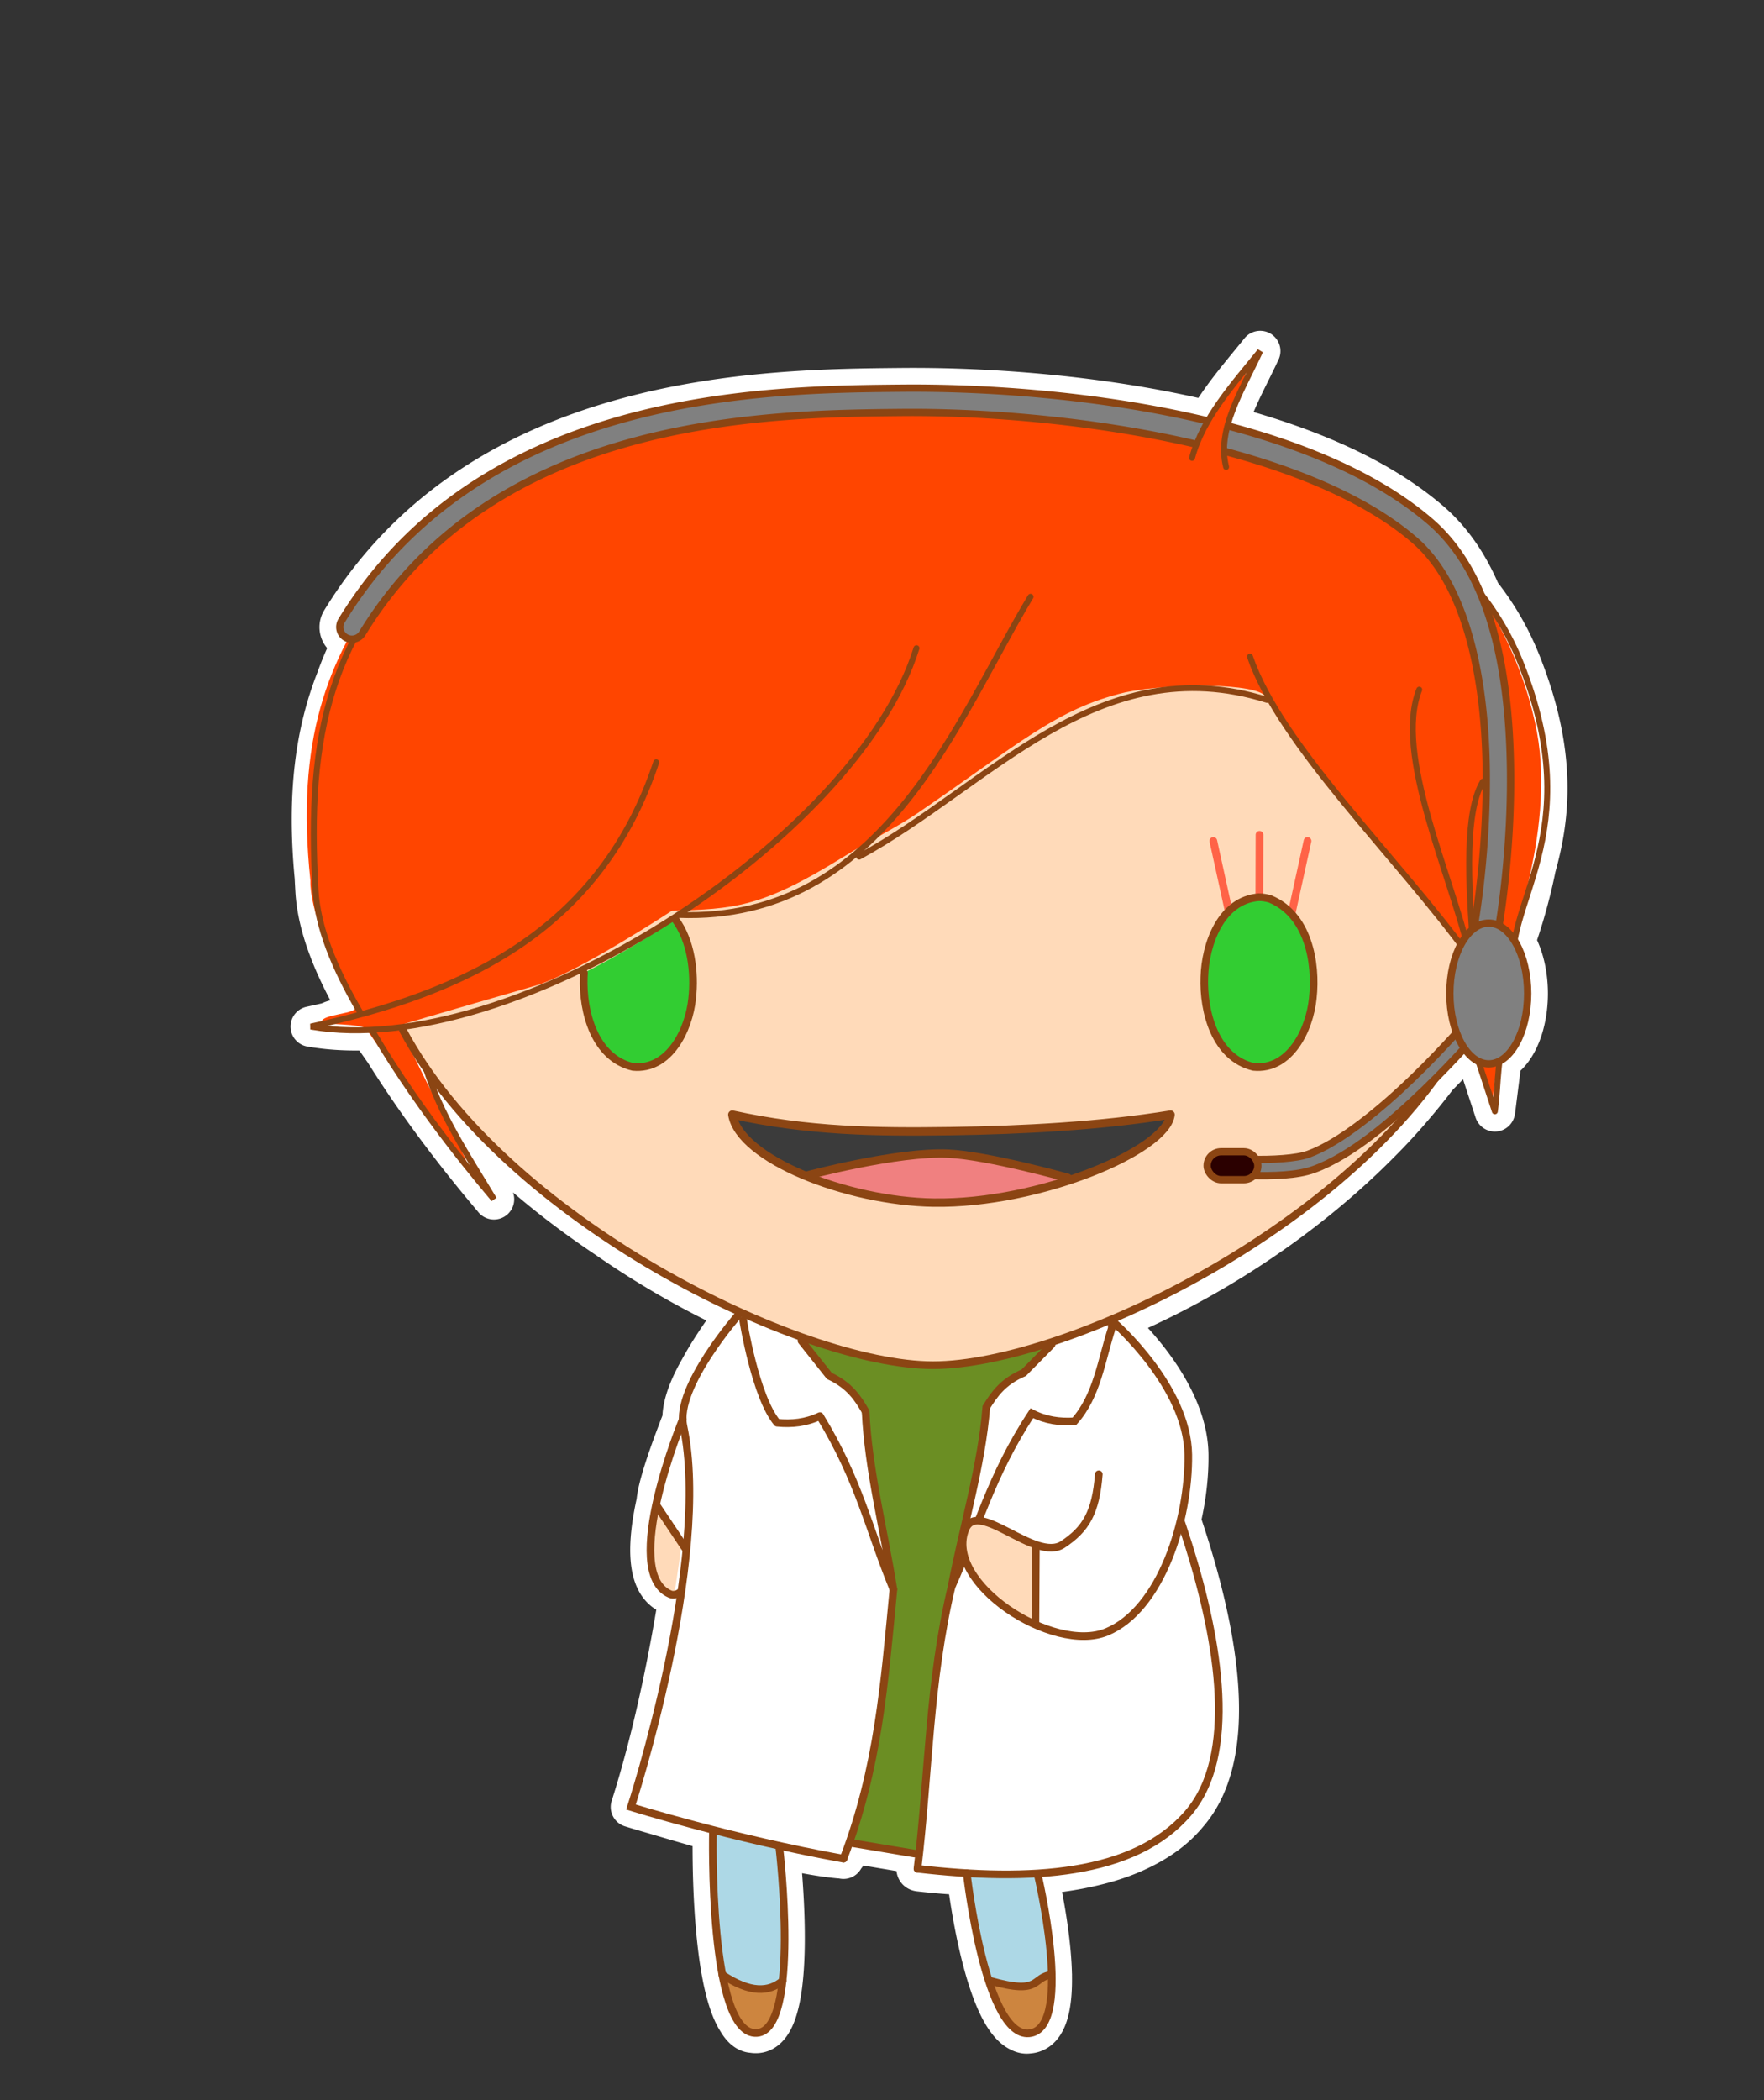 <?xml version="1.0" encoding="UTF-8" standalone="no"?>
<!-- Created with Inkscape (http://www.inkscape.org/) -->

<svg
   xmlns:dc="http://purl.org/dc/elements/1.1/"
   xmlns:cc="http://creativecommons.org/ns#"
   xmlns:rdf="http://www.w3.org/1999/02/22-rdf-syntax-ns#"
   xmlns:svg="http://www.w3.org/2000/svg"
   xmlns="http://www.w3.org/2000/svg"
   xmlns:sodipodi="http://sodipodi.sourceforge.net/DTD/sodipodi-0.dtd"
   xmlns:inkscape="http://www.inkscape.org/namespaces/inkscape"
   width="2100"
   height="2500"
   viewBox="0 0 555.625 661.458"
   version="1.1"
   id="svg8"
   sodipodi:docname="ChibiStephContact.svg"
   inkscape:version="0.92.1 r15371">
  <rect x="0" y="0" width="555.625" height="661.458" fill="#333333" stroke="none"/>
  <defs
     id="defs2" />
  <sodipodi:namedview
     id="base"
     pagecolor="#ffffff"
     bordercolor="#666666"
     borderopacity="1.0"
     inkscape:pageopacity="0.0"
     inkscape:pageshadow="2"
     inkscape:zoom="0.35"
     inkscape:cx="400"
     inkscape:cy="560"
     inkscape:document-units="px"
     inkscape:current-layer="layer1"
     showgrid="false"
     units="px"
     inkscape:showpageshadow="false"
     borderlayer="true"
     inkscape:snap-path-clip="true"
     inkscape:snap-path-mask="true"
     inkscape:pagecheckerboard="true"
     inkscape:object-nodes="false" />
  <g
     inkscape:label="Layer 1"
     inkscape:groupmode="layer"
     id="layer1"
     transform="translate(0,364.458)">
    <g
       style="display:inline"
       id="g4649"
       transform="matrix(1.275,0,0,1.275,-1468.454,195.068)">
      <path
         inkscape:connector-curvature="0"
         id="path4416"
         d="m 1463.053,-352.12 c -4.37,5.409 -9.001,10.72 -12.458,16.471 -0.174,0.255 -0.344,0.513 -0.511,0.772 -26.019,-6.239 -54.135,-8.28 -75.684,-8.073 -33.415,0.32 -103.599,0.78 -138.284,57.43 a 3,3 0 0 0 3.073,4.553 c -1.675,3.201 -3.11,6.49 -4.322,9.887 -5.156,13.073 -7.31,28.405 -5.349,48.917 0.053,1.114 0.112,2.237 0.179,3.373 0.515,8.701 4.293,18.528 11.006,30.024 -0.558,1.088 -5.998,1.395 -7.709,2.503 -1.487,0.349 -2.983,0.687 -4.488,1.012 4.269,0.75 8.808,1.025 13.546,0.874 0.726,0.163 1.262,0.375 1.468,0.662 1.095,1.53 2.222,3.138 3.365,4.787 11.864,18.998 25.429,34.544 26.868,36.342 -2.283,-3.813 -4.647,-7.596 -6.905,-11.418 -1.95,-3.99 -5.33,-10.439 -8.143,-16.013 -0.659,-1.661 -1.256,-3.346 -1.779,-5.058 10.89,15.877 27.001,30.203 44.489,41.903 11.422,7.949 23.355,14.63 34.923,19.748 l -2.008,-0.023 -0.126,-0.651 c 0,0 -0.256,0.297 -0.548,0.643 l -0.713,-0.008 c -3.183,4.353 -6.072,8.624 -8.287,12.707 -2.286,3.994 -4.12,8.258 -4.272,11.833 -0.04,0.325 -0.071,0.647 -0.093,0.967 -0.047,0.116 -0.108,0.272 -0.185,0.468 0,0.005 -0.01,0.01 -0.01,0.015 v 0.007 c -0.241,0.607 -0.588,1.495 -1.046,2.735 -4.083,10.735 -4.958,15.129 -5.081,16.871 -2.197,9.863 -2.786,20.137 3.253,22.788 0.774,0.34 1.584,0.165 2.395,-0.352 -1.978,12.624 -5.816,33.508 -12.01,52.961 0,0 0,5.29e-4 0,5.29e-4 0,0 2.156,0.672 5.826,1.729 4.395,1.303 9.291,2.739 14.321,4.137 l -0.065,-0.014 0.144,2.013 c -0.047,5.417 0.031,21.829 2.431,34.023 l 10e-4,0.015 v 5.03e-4 c 0.882,4.479 2.077,8.365 3.696,10.884 0.976,1.69 2.199,2.911 3.711,2.965 0,1.32e-4 0.01,-1.33e-4 0.011,0 0.329,0.062 0.668,0.085 1.02,0.061 3.557,-0.233 5.381,-5.216 6.226,-11.812 v -10e-4 c 0.018,-0.14 0.034,-0.282 0.051,-0.423 0,-3.7e-4 0,-0.017 0,-0.017 0,0 0,5.3e-4 0,5.3e-4 1.3,-10.806 0.076,-25.621 -0.475,-31.195 l -0.03,-2.233 c 5.316,1.193 10.298,2.105 14.454,2.502 0.161,0.015 0.31,0.014 0.451,0.003 0.241,0.044 0.481,0.09 0.724,0.133 l -0.059,-0.306 c 0.045,-0.022 0.089,-0.046 0.132,-0.071 l -0.065,0.352 c 0.052,-0.135 0.1,-0.269 0.151,-0.404 0.906,-0.613 1.099,-2.021 1.11,-3.035 0.127,-0.359 0.254,-0.718 0.378,-1.076 4.252,0.723 7.143,1.206 9.967,1.632 l 6.946,1.302 0.024,-0.329 c 0.07,0.015 0.134,0.034 0.19,0.058 -0.106,0.983 -0.218,1.967 -0.333,2.952 -0.407,1.013 -0.662,1.914 0.273,2.019 4.09,0.459 8.021,0.775 11.793,0.954 0.18,1.55 1.874,15.637 5.546,26.598 0,0 0,0 0,0 0,0 0.012,0.035 0.013,0.036 1.959,5.837 4.468,10.685 7.584,12.065 0.663,0.338 1.348,0.491 2.048,0.389 0.01,-7.67e-4 0.01,-0.002 0.016,-0.003 0.225,-0.013 0.453,-0.042 0.684,-0.092 4.09,-0.879 5.202,-7.124 5.052,-14.376 0,-2.38e-4 0,-8.2e-4 0.01,-0.001 l -0.01,5.03e-4 c -0.227,-11.017 -3.348,-24.246 -3.454,-24.696 l -0.016,-0.133 c 5.226,-0.423 10.006,-1.182 14.323,-2.254 3.988,-0.958 7.71,-2.247 11.107,-3.921 4.908,-2.374 8.82,-5.347 11.674,-8.854 0.019,-0.022 0.038,-0.043 0.057,-0.065 13.266,-15.435 6.816,-46.798 -1.872,-72.289 1.329,-5.555 1.972,-11.213 1.907,-16.269 -0.216,-16.861 -18.37,-32.647 -18.37,-32.647 l -0.038,0.381 c -0.016,-0.017 -0.045,-0.049 -0.059,-0.063 l 0.097,-0.318 0.078,-0.255 -0.5,-0.006 c 22.357,-9.211 46.075,-24.124 65.289,-43.294 0,-0.004 0.01,-0.008 0.011,-0.011 0.301,-0.3 0.601,-0.601 0.9,-0.903 2.643,-2.649 5.168,-5.364 7.542,-8.144 2.285,-2.637 4.48,-5.341 6.572,-8.109 2.621,-2.642 4.903,-5.073 6.685,-7.024 a 9.613,17.385 0 0 0 3.473,3.217 l 4.061,12.366 c 0.013,-0.098 0.024,-0.193 0.036,-0.29 10e-5,1.8e-4 0.014,0.042 0.014,0.042 l 1.569,-12.44 a 9.613,17.385 0 0 0 6.488,-16.419 9.613,17.385 0 0 0 -3.112,-12.779 c 1.365,-3.828 3.492,-10.432 5.099,-18.423 3.369,-12.094 5.423,-27.615 -3.743,-50.527 -2.54,-6.348 -5.874,-12.032 -9.913,-17.142 -2.924,-6.878 -6.93,-12.991 -12.38,-17.69 -12.682,-10.934 -30.643,-18.538 -50.119,-23.668 0.079,-0.298 0.163,-0.597 0.252,-0.896 0.317,-0.988 0.658,-1.974 1.007,-2.96 1.834,-4.805 4.55,-9.677 6.831,-14.614 z m -211.903,167.613 c 0.121,0.199 0.241,0.399 0.363,0.598 1.55,2.87 3.28,5.699 5.172,8.48 l -0.996,-0.658 c -2.259,-4.456 -4.313,-7.875 -4.676,-8.379 0.031,-0.01 0.104,-0.031 0.137,-0.041 z m 174.778,75.591 -0.838,4.406 -0.354,-0.488 c 0.01,-0.021 0.011,-0.043 0.017,-0.064 z m -64.144,125.296 15.822,2.652 z m 17.13,2.067 c 0.807,0.383 0.127,1.726 -0.354,2.921 z"
         style="opacity:1;vector-effect:none;fill:#cd853f;fill-opacity:1;stroke:#ffffff;stroke-width:10;stroke-linecap:round;stroke-linejoin:round;stroke-miterlimit:4;stroke-dasharray:none;stroke-dashoffset:0;stroke-opacity:1;paint-order:normal" />
      <g
         transform="translate(2044.097,924.289)"
         id="g4405">
        <path
           style="opacity:1;vector-effect:none;fill:#cd853f;fill-opacity:1;stroke:none;stroke-width:0.703;stroke-linecap:round;stroke-linejoin:miter;stroke-miterlimit:4;stroke-dasharray:none;stroke-dashoffset:0;stroke-opacity:1;paint-order:normal"
           d="m -632.726,-875.29 c 0,0 -3.523,2.289 -5.536,2.672 -3.176,0.604 -9.674,-0.714 -9.674,-0.714 0,0 4.439,13.25 9.644,12.49 5.107,-0.745 5.565,-14.448 5.565,-14.448 z"
           id="path4098"
           inkscape:connector-curvature="0"
           sodipodi:nodetypes="cscsc" />
        <path
           style="opacity:1;vector-effect:none;fill:#cd853f;fill-opacity:1;stroke:none;stroke-width:0.703;stroke-linecap:round;stroke-linejoin:miter;stroke-miterlimit:4;stroke-dasharray:none;stroke-dashoffset:0;stroke-opacity:1;paint-order:normal"
           d="m -699.11,-873.19 c 0,0 -2.576,12.358 -7.311,12.191 -5.114,-0.181 -6.948,-13.69 -6.948,-13.69 0,0 5.079,2.682 7.863,2.875 2.176,0.151 6.396,-1.376 6.396,-1.376 z"
           id="path4100"
           inkscape:connector-curvature="0"
           sodipodi:nodetypes="cscsc" />
        <path
           style="opacity:1;vector-effect:none;fill:#add8e6;fill-opacity:1;stroke:none;stroke-width:0.265px;stroke-linecap:butt;stroke-linejoin:miter;stroke-miterlimit:4;stroke-dasharray:none;stroke-dashoffset:0;stroke-opacity:1"
           d="m -699.624,-907.13 0.459,34.381 -5.707,0.977 -8.959,-3.076 -2.576,-36.051 z"
           id="path4082"
           inkscape:connector-curvature="0" />
        <path
           style="fill:#add8e6;fill-opacity:1;stroke:none;stroke-width:0.265px;stroke-linecap:butt;stroke-linejoin:miter;stroke-opacity:1"
           d="m -636.041,-900.409 3.011,25.168 -6.642,2.81 -8.104,-1.399 -5.764,-26.58 z"
           id="path4077"
           inkscape:connector-curvature="0" />
        <path
           inkscape:export-ydpi="96"
           inkscape:export-xdpi="96"
           sodipodi:nodetypes="cscc"
           inkscape:connector-curvature="0"
           id="path3927"
           d="m -720.005,-976.05 c 10e-5,0.164 -3.421,9.576 -8.092,5.492 -6.241,-5.456 -2.061,-20.573 -1.974,-20.56 z"
           style="display:inline;opacity:1;fill:#ffdab9;fill-opacity:1;fill-rule:nonzero;stroke:none;stroke-width:0.703;stroke-linecap:round;stroke-linejoin:miter;stroke-miterlimit:4;stroke-dasharray:none;stroke-dashoffset:0;stroke-opacity:1;paint-order:normal" />
        <path
           style="display:inline;opacity:1;fill:#ffffff;fill-opacity:1;fill-rule:nonzero;stroke:none;stroke-width:0.703;stroke-linecap:round;stroke-linejoin:miter;stroke-miterlimit:4;stroke-dasharray:none;stroke-dashoffset:0;stroke-opacity:1"
           d="m -716.649,-982.293 -2.713,-17.99 -4.433,-11.967 c -7.575,19.232 -6.264,21.199 -6.264,21.199 l 10.053,15.002 c 0,0 2.038,-2.728 3.356,-6.243 z"
           id="path4119"
           inkscape:connector-curvature="0" />
        <path
           inkscape:connector-curvature="0"
           style="display:inline;opacity:1;fill:#ffffff;fill-opacity:1;fill-rule:nonzero;stroke:none;stroke-width:2.659;stroke-linecap:round;stroke-linejoin:miter;stroke-miterlimit:4;stroke-dasharray:none;stroke-dashoffset:0;stroke-opacity:1"
           d="m -2332.367,-1862.162 -355.455,-3.986 c -25.664,35.09 -46.273,68.777 -47.877,97.184 -0.26,0.391 -0.421,0.663 -0.678,1.051 l 6.992,47.723 -4.094,68.643 c 0.549,-0.86 1.155,-1.577 1.678,-2.473 0,0 -1.005,8.316 -2.775,20.895 -5.736,40.764 -21.034,136.483 -48.998,224.309 53.313,15.783 141.195,42.705 193.984,47.754 11.529,1.103 9.006,-16.924 9.006,-16.924 29.378,4.996 41.096,6.925 65.244,10.039 8.683,1.12 -7.27,18.176 0.922,19.096 146.872,16.489 240.196,-15.598 265.348,-78.543 34.019,-88.32 -3.164,-192.979 -39.668,-297.482 l -40.881,-93.742 -11.281,-15.545 z"
           id="path4124"
           transform="matrix(0.265,0,0,0.265,0,-544)" />
        <path
           inkscape:export-ydpi="96"
           inkscape:export-xdpi="96"
           sodipodi:nodetypes="csccc"
           inkscape:connector-curvature="0"
           id="path3939"
           d="m -513.554,-1177.28 c 11.274,87.263 -97.872,152.161 -150.32,151.061 -51.74,-1.085 -157.892,-69.758 -142.622,-146.935 50.426,-118.374 291.005,-66.716 292.942,-4.126 z"
           style="display:inline;opacity:1;fill:#ffdab9;fill-opacity:1;fill-rule:nonzero;stroke:none;stroke-width:0.951;stroke-linecap:round;stroke-linejoin:miter;stroke-miterlimit:4;stroke-dasharray:none;stroke-dashoffset:0;stroke-opacity:1" />
        <path
           inkscape:export-ydpi="96"
           inkscape:export-xdpi="96"
           inkscape:connector-curvature="0"
           id="path3941"
           d="m -725.559,-1136.066 c -7.374,4.989 -14.959,9.427 -22.551,13.251 -6e-4,0.01 -10e-4,0.016 0,0.018 -0.024,0.345 -0.041,0.689 -0.051,1.025 -0.011,0.268 -0.016,0.538 -0.021,0.811 0,0.273 0,0.548 -6e-4,0.825 0,2e-4 0,3e-4 0,5e-4 0,0.277 0.011,0.556 0.021,0.837 0.021,0.562 0.056,1.13 0.105,1.703 0.026,0.286 0.053,0.573 0.086,0.861 0,2e-4 0,3e-4 0,6e-4 0.033,0.287 0.068,0.576 0.108,0.864 0.12,0.866 0.277,1.733 0.47,2.592 0.065,0.287 0.133,0.572 0.206,0.856 0.016,0.061 0.034,0.122 0.05,0.183 0.209,0.79 0.449,1.57 0.727,2.332 0.3,0.82 0.641,1.619 1.026,2.387 10e-5,2e-4 -10e-5,3e-4 0,6e-4 0.128,0.256 0.261,0.508 0.399,0.756 10e-5,10e-5 -1e-4,3e-4 0,6e-4 0.276,0.497 0.573,0.979 0.89,1.443 0.317,0.464 0.654,0.909 1.014,1.333 0.18,0.212 0.365,0.419 0.555,0.62 0.19,0.201 0.386,0.397 0.587,0.586 10e-5,10e-5 6e-4,-10e-5 6e-4,0 0.705,0.663 1.477,1.252 2.322,1.752 10e-5,10e-5 3e-4,-10e-5 5e-4,0 0.121,0.071 0.243,0.141 0.366,0.209 2e-4,10e-5 3e-4,0 6e-4,0 0.247,0.136 0.5,0.263 0.76,0.383 10e-5,1e-4 2e-4,-10e-5 5e-4,0 0.13,0.06 0.26,0.118 0.393,0.174 1e-4,10e-5 3e-4,0 5e-4,0 0.398,0.168 0.81,0.318 1.236,0.449 10e-5,10e-5 2e-4,0 5e-4,0 0.284,0.087 0.574,0.165 0.87,0.235 10e-5,1e-4 2e-4,0 5e-4,0 0.141,0.013 0.281,0.024 0.419,0.032 0.139,0.01 0.277,0.013 0.414,0.016 0.269,0 0.534,9e-4 0.795,-0.013 0.138,-0.01 0.274,-0.016 0.41,-0.032 0.371,-0.036 0.734,-0.09 1.089,-0.162 0.049,-0.013 0.097,-0.021 0.146,-0.032 0.186,-0.041 0.369,-0.087 0.551,-0.138 0.197,-0.055 0.391,-0.116 0.582,-0.183 0.076,-0.028 0.152,-0.052 0.227,-0.08 2e-4,-10e-5 3e-4,-6e-4 5e-4,-6e-4 0.233,-0.087 0.461,-0.182 0.686,-0.285 2e-4,-2e-4 3e-4,-6e-4 6e-4,-6e-4 0.112,-0.051 0.219,-0.11 0.329,-0.165 0.242,-0.121 0.478,-0.252 0.71,-0.391 0.086,-0.052 0.175,-0.099 0.26,-0.154 2e-4,-2e-4 2e-4,-3e-4 5e-4,-6e-4 0.834,-0.532 1.602,-1.176 2.306,-1.906 0.176,-0.182 0.348,-0.37 0.516,-0.563 0.168,-0.193 0.332,-0.391 0.492,-0.593 0.32,-0.405 0.623,-0.828 0.911,-1.265 0.287,-0.438 0.559,-0.891 0.814,-1.355 0.255,-0.465 0.495,-0.941 0.718,-1.425 0.112,-0.242 0.219,-0.486 0.323,-0.732 0.104,-0.246 0.203,-0.493 0.298,-0.742 0.095,-0.249 0.188,-0.498 0.275,-0.749 0.701,-2.007 1.147,-4.068 1.34,-5.972 0.04,-0.359 0.073,-0.723 0.103,-1.09 0.01,-0.097 0.016,-0.194 0.021,-0.291 0.024,-0.311 0.041,-0.625 0.055,-0.941 0,-0.063 0.01,-0.127 0.011,-0.191 0.016,-0.371 0.024,-0.746 0.028,-1.122 8e-4,-0.093 3e-4,-0.187 5e-4,-0.281 6e-4,-0.305 0,-0.611 -0.011,-0.918 0,-0.094 0,-0.189 -0.01,-0.283 -0.013,-0.392 -0.03,-0.784 -0.055,-1.177 -10e-4,-0.018 0,-0.043 -0.01,-0.065 -0.026,-0.383 -0.058,-0.766 -0.097,-1.149 -0.01,-0.063 -0.013,-0.125 -0.019,-0.189 -0.086,-0.81 -0.201,-1.62 -0.348,-2.422 -0.019,-0.098 -0.036,-0.197 -0.055,-0.295 -0.058,-0.301 -0.121,-0.601 -0.189,-0.899 -0.013,-0.055 -0.024,-0.11 -0.036,-0.165 -5e-4,0 -10e-4,-0.01 0,-0.01 -0.038,-0.161 -0.078,-0.322 -0.118,-0.482 -0.021,-0.083 -0.042,-0.166 -0.063,-0.249 -0.043,-0.165 -0.087,-0.329 -0.133,-0.493 -0.019,-0.067 -0.039,-0.134 -0.059,-0.201 -0.086,-0.296 -0.177,-0.591 -0.274,-0.883 -0.026,-0.078 -0.051,-0.156 -0.077,-0.234 -0.053,-0.156 -0.108,-0.311 -0.165,-0.466 -0.031,-0.086 -0.064,-0.172 -0.096,-0.257 -0.13,-0.345 -0.266,-0.686 -0.411,-1.022 -0.068,-0.158 -0.14,-0.314 -0.212,-0.47 -0.03,-0.065 -0.06,-0.129 -0.09,-0.194 -0.076,-0.16 -0.152,-0.319 -0.232,-0.476 0,0 0,-0.01 -0.01,-0.013 -0.011,-0.024 -0.024,-0.045 -0.036,-0.068 -0.155,-0.304 -0.318,-0.602 -0.488,-0.895 -0.038,-0.065 -0.075,-0.13 -0.113,-0.195 -0.082,-0.139 -0.167,-0.276 -0.252,-0.412 -0.046,-0.072 -0.092,-0.144 -0.138,-0.214 -0.176,-0.272 -0.359,-0.538 -0.55,-0.798 -0.021,-0.032 -0.043,-0.061 -0.065,-0.091 z"
           style="display:inline;opacity:1;fill:#32cd32;fill-opacity:1;fill-rule:nonzero;stroke:none;stroke-width:0.951;stroke-linecap:round;stroke-linejoin:miter;stroke-miterlimit:4;stroke-dasharray:none;stroke-dashoffset:0;stroke-opacity:1;paint-order:normal" />
        <ellipse
           inkscape:export-ydpi="96"
           inkscape:export-xdpi="96"
           ry="10.227"
           rx="6.712"
           cy="-1118.6"
           cx="-524.485"
           id="ellipse3949"
           style="display:inline;opacity:1;fill:#ffdab9;fill-opacity:1;fill-rule:nonzero;stroke:none;stroke-width:1.252;stroke-linecap:round;stroke-linejoin:miter;stroke-miterlimit:4;stroke-dasharray:none;stroke-dashoffset:0;stroke-opacity:1;paint-order:normal" />
        <path
           inkscape:export-ydpi="96"
           inkscape:export-xdpi="96"
           sodipodi:nodetypes="csc"
           inkscape:connector-curvature="0"
           id="path3951"
           d="m -526.647,-1116.43 c -1.776,-0.464 -2.195,-1.715 -1.731,-3.491 0.464,-1.776 2.279,-2.84 4.056,-2.377"
           style="display:inline;opacity:1;fill:#ffdab9;fill-opacity:1;fill-rule:nonzero;stroke:none;stroke-width:0.951;stroke-linecap:round;stroke-linejoin:miter;stroke-miterlimit:4;stroke-dasharray:none;stroke-dashoffset:0;stroke-opacity:1;paint-order:normal" />
        <path
           inkscape:export-ydpi="96"
           inkscape:export-xdpi="96"
           inkscape:connector-curvature="0"
           id="path3955"
           d="m -592.624,-1155.389 4.602,20.966"
           style="display:inline;opacity:1;fill:#ff6347;fill-opacity:1;fill-rule:nonzero;stroke:#ff6347;stroke-width:1.903;stroke-linecap:round;stroke-linejoin:miter;stroke-miterlimit:4;stroke-dasharray:none;stroke-dashoffset:0;stroke-opacity:1" />
        <path
           inkscape:export-ydpi="96"
           inkscape:export-xdpi="96"
           style="display:inline;opacity:1;fill:#ff6347;fill-opacity:1;fill-rule:nonzero;stroke:#ff6347;stroke-width:1.903;stroke-linecap:round;stroke-linejoin:miter;stroke-miterlimit:4;stroke-dasharray:none;stroke-dashoffset:0;stroke-opacity:1"
           d="m -569.357,-1155.389 -4.602,20.966"
           id="path3957"
           inkscape:connector-curvature="0" />
        <path
           inkscape:export-ydpi="96"
           inkscape:export-xdpi="96"
           inkscape:connector-curvature="0"
           id="path3959"
           d="m -581.216,-1156.917 -0.061,21.465"
           style="display:inline;opacity:1;fill:#ff6347;fill-opacity:1;fill-rule:nonzero;stroke:#ff6347;stroke-width:1.903;stroke-linecap:round;stroke-linejoin:miter;stroke-miterlimit:4;stroke-dasharray:none;stroke-dashoffset:0;stroke-opacity:1" />
        <path
           inkscape:export-ydpi="96"
           inkscape:export-xdpi="96"
           style="display:inline;opacity:1;fill:#32cd32;fill-opacity:1;fill-rule:nonzero;stroke:none;stroke-width:0.951;stroke-linecap:round;stroke-linejoin:miter;stroke-miterlimit:4;stroke-dasharray:none;stroke-dashoffset:0;stroke-opacity:1;paint-order:normal"
           d="m -581.431,-1141.499 c -9.37,0.778 -13.176,11.63 -13.415,19.73 -0.324,8.562 2.687,19.967 12.174,22.192 9.025,0.853 13.839,-9.273 14.612,-16.89 1.004,-9.003 -1.232,-20.798 -10.545,-24.604 -0.923,-0.285 -1.861,-0.425 -2.826,-0.428 z"
           id="path3961"
           inkscape:connector-curvature="0" />
        <path
           inkscape:connector-curvature="0"
           style="display:inline;opacity:1;fill:#ff4500;fill-opacity:1;fill-rule:nonzero;stroke:none;stroke-width:5.537;stroke-linecap:round;stroke-linejoin:bevel;stroke-miterlimit:4;stroke-dasharray:none;stroke-dashoffset:0;stroke-opacity:1;paint-order:normal"
           d="m -2001.9,-2136.41 c 0.563,0.75 25.119,77.123 25.119,77.123 l 9.383,-74.389 c -10.851,1.832 -22.464,0.441 -34.502,-2.734 z"
           id="path4175"
           transform="matrix(0.265,0,0,0.265,0,-544)" />
        <path
           inkscape:connector-curvature="0"
           style="display:inline;opacity:1;fill:#ff4500;fill-opacity:1;fill-rule:nonzero;stroke:none;stroke-width:5.537;stroke-linecap:round;stroke-linejoin:bevel;stroke-miterlimit:4;stroke-dasharray:none;stroke-dashoffset:0;stroke-opacity:1;paint-order:normal"
           d="m -2226.994,-2676.914 -1.258,0.619 -26.404,-6.988 -0.674,-1.461 -1.158,-0.318 c -97.89,-27.264 -190.003,-36.87 -312.037,-31.863 -167.858,6.887 -359.716,60.481 -440.773,169.166 -53.226,71.367 -82.528,147.093 -68.748,277.52 -0.729,25.576 18.838,75.644 41.547,117.918 3.414,6.356 -30.945,6.513 -31.033,13.711 -0.038,3.223 37.671,1.272 41.73,6.941 32.523,45.426 72.29,108.905 93.584,126.357 5.467,4.481 -26.981,-55.272 -43.984,-90.268 -9.854,-20.282 -19.716,-36.761 -21.281,-38.93 21.792,-6.762 130.953,-38.223 130.953,-38.223 38.904,-12.563 125.43,-69.311 125.43,-69.311 57.674,-1.845 82.506,-2.345 158.949,-49.641 27.833,-17.221 50.306,-27.819 70.23,-41.426 94.76,-64.713 129.417,-97.314 193.307,-112.519 42.415,-8.867 123.808,-8.938 131.012,4.031 27.77,56.799 142.763,174.452 171.203,218.527 20.473,31.729 35.317,-5.967 53.217,19.908 0,0 45.901,-109.748 28.641,-205.088 -9.329,-51.529 -40.026,-132.035 -97.496,-174.734 -63.954,-47.517 -119.994,-72.84 -194.955,-93.93 z"
           id="path4173"
           transform="matrix(0.265,0,0,0.265,0,-544)" />
        <path
           style="display:inline;fill:#6b8e23;fill-opacity:1;stroke:none;stroke-width:0.492px;stroke-linecap:butt;stroke-linejoin:miter;stroke-opacity:1"
           d="m -634.053,-1030.468 -5.741,7.142 -7.779,5.127 -2.055,6.846 -3.426,23.915 -3.536,12.906 -6.257,33.943 -2.583,35.004 -16.972,-3.182 c 6.549,-19.926 9.419,-39.979 10.077,-60.108 l -5.304,-33.59 -2.122,-13.79 -12.333,-11.863 -3.225,-4.048 19.447,4.773 16.265,1.945 20.508,-4.42 z"
           id="path3965"
           inkscape:connector-curvature="0"
           sodipodi:nodetypes="cccccccccccccccccc" />
        <path
           style="display:inline;opacity:1;vector-effect:none;fill:none;fill-opacity:1;stroke:#8b4513;stroke-width:1.888;stroke-linecap:round;stroke-linejoin:miter;stroke-miterlimit:4;stroke-dasharray:none;stroke-dashoffset:0;stroke-opacity:1"
           d="m -657.209,-971.525 c -5.7,23.693 -5.667,46.67 -8.501,70.005"
           id="path3969"
           inkscape:connector-curvature="0"
           sodipodi:nodetypes="cc" />
        <path
           sodipodi:nodetypes="ccccccc"
           inkscape:connector-curvature="0"
           id="path3971"
           d="m -708.776,-1036.974 c 0,0 3.014,18.884 8.396,25.302 3.651,0.356 7.113,-0.013 10.563,-1.642 9.729,15.901 12.175,28.266 18.151,42.772 -2.357,-14.93 -6.203,-29.447 -6.856,-43.889 -1.862,-3.217 -3.834,-6.406 -8.957,-8.81 l -6.888,-8.673"
           style="display:inline;opacity:1;vector-effect:none;fill:none;fill-opacity:1;stroke:#8b4513;stroke-width:1.888;stroke-linecap:round;stroke-linejoin:round;stroke-miterlimit:4;stroke-dasharray:none;stroke-dashoffset:0;stroke-opacity:1" />
        <path
           inkscape:connector-curvature="0"
           id="path3973"
           d="m -671.653,-970.503 c -2.234,23.132 -3.723,44.004 -12.327,66.499"
           style="display:inline;opacity:1;vector-effect:none;fill:none;fill-opacity:1;stroke:#8b4513;stroke-width:1.888;stroke-linecap:round;stroke-linejoin:miter;stroke-miterlimit:4;stroke-dasharray:none;stroke-dashoffset:0;stroke-opacity:1"
           sodipodi:nodetypes="cc" />
        <path
           style="display:inline;opacity:1;vector-effect:none;fill:none;fill-opacity:1;stroke:#8b4513;stroke-width:1.888;stroke-linecap:round;stroke-linejoin:miter;stroke-miterlimit:4;stroke-dasharray:none;stroke-dashoffset:0;stroke-opacity:1"
           d="m -666.492,-905.258 -15.823,-2.652"
           id="path3975"
           inkscape:connector-curvature="0" />
        <path
           inkscape:export-ydpi="96"
           inkscape:export-xdpi="96"
           style="opacity:1;fill:none;fill-opacity:1;fill-rule:nonzero;stroke:#8b4513;stroke-width:1.888;stroke-linecap:round;stroke-linejoin:miter;stroke-miterlimit:4;stroke-dasharray:none;stroke-dashoffset:0;stroke-opacity:1"
           d="m -616.998,-1026.408 c 0,0 42.624,82.695 18.15,111.171 -13.301,15.475 -39.081,16.948 -66.845,13.744 m -18.295,-2.486 c -27.655,-5.002 -52.5,-12.77 -52.5,-12.77 0,0 19.943,-61.087 12.947,-94.136 -2.042,-9.648 13.649,-27.502 13.649,-27.502"
           id="path3977"
           inkscape:connector-curvature="0"
           sodipodi:nodetypes="cscccsc" />
        <path
           inkscape:export-ydpi="96"
           inkscape:export-xdpi="96"
           sodipodi:nodetypes="csc"
           inkscape:connector-curvature="0"
           id="path3983"
           d="m -723.677,-1012.56 c 0,0 -15.626,37.744 -3.196,43.201 0.919,0.403 1.889,0.088 2.851,-0.673"
           style="opacity:1;fill:none;fill-opacity:1;fill-rule:nonzero;stroke:#8b4513;stroke-width:1.888;stroke-linecap:round;stroke-linejoin:miter;stroke-miterlimit:4;stroke-dasharray:none;stroke-dashoffset:0;stroke-opacity:1" />
        <path
           inkscape:export-ydpi="96"
           inkscape:export-xdpi="96"
           inkscape:connector-curvature="0"
           id="path3991"
           d="m -730.071,-991.118 6.985,10.456"
           style="opacity:1;fill:none;fill-opacity:1;fill-rule:nonzero;stroke:#8b4513;stroke-width:1.888;stroke-linecap:round;stroke-linejoin:miter;stroke-miterlimit:4;stroke-dasharray:none;stroke-dashoffset:0;stroke-opacity:1;paint-order:normal"
           sodipodi:nodetypes="cc" />
        <path
           inkscape:export-ydpi="96"
           inkscape:export-xdpi="96"
           sodipodi:nodetypes="ccscc"
           inkscape:connector-curvature="0"
           id="path4009"
           d="m -529.381,-1124.976 c 0,0 0.335,-4.328 4.376,-4.328 4.041,0 7.316,4.857 7.316,10.848 0,5.991 -3.275,10.848 -7.316,10.848 -4.041,0 -5.91,-6.757 -5.91,-6.757"
           style="opacity:1;fill:none;fill-opacity:1;fill-rule:nonzero;stroke:#8b4513;stroke-width:1.888;stroke-linecap:round;stroke-linejoin:miter;stroke-miterlimit:4;stroke-dasharray:none;stroke-dashoffset:0;stroke-opacity:1;paint-order:normal" />
        <path
           inkscape:export-ydpi="96"
           inkscape:export-xdpi="96"
           sodipodi:nodetypes="csc"
           inkscape:connector-curvature="0"
           id="path4011"
           d="m -792.824,-1108.642 c 24.935,46.812 98.22,82.748 130.971,82.748 33.144,0 107.216,-35.722 131.857,-83.454"
           style="display:inline;opacity:1;fill:none;fill-opacity:1;fill-rule:nonzero;stroke:#8b4513;stroke-width:1.888;stroke-linecap:round;stroke-linejoin:miter;stroke-miterlimit:4;stroke-dasharray:none;stroke-dashoffset:0;stroke-opacity:1" />
        <path
           sodipodi:nodetypes="ccccc"
           inkscape:export-ydpi="96"
           inkscape:export-xdpi="96"
           inkscape:connector-curvature="0"
           id="path4013"
           d="m -748.11,-1122.815 c -0.024,0.352 -0.041,0.702 -0.052,1.046 -0.324,8.562 2.686,19.967 12.173,22.192 9.025,0.853 13.839,-9.274 14.612,-16.89 0.716,-6.417 -0.217,-14.249 -4.182,-19.599"
           style="display:inline;opacity:1;fill:none;fill-opacity:1;fill-rule:nonzero;stroke:#8b4513;stroke-width:1.888;stroke-linecap:round;stroke-linejoin:miter;stroke-miterlimit:4;stroke-dasharray:none;stroke-dashoffset:0;stroke-opacity:1;paint-order:normal" />
        <path
           inkscape:export-ydpi="96"
           inkscape:export-xdpi="96"
           style="display:inline;opacity:1;fill:none;fill-opacity:1;fill-rule:nonzero;stroke:#8b4513;stroke-width:1.888;stroke-linecap:round;stroke-linejoin:miter;stroke-miterlimit:4;stroke-dasharray:none;stroke-dashoffset:0;stroke-opacity:1;paint-order:normal"
           d="m -581.431,-1141.499 c -9.37,0.778 -13.176,11.63 -13.415,19.73 -0.324,8.562 2.687,19.967 12.174,22.192 9.025,0.853 13.839,-9.273 14.612,-16.89 1.004,-9.003 -1.232,-20.798 -10.545,-24.604 -0.923,-0.285 -1.861,-0.425 -2.826,-0.428 z"
           id="path4015"
           inkscape:connector-curvature="0" />
        <path
           inkscape:export-ydpi="96"
           inkscape:export-xdpi="96"
           sodipodi:nodetypes="csc"
           inkscape:connector-curvature="0"
           id="path4017"
           d="m -526.647,-1116.43 c -1.776,-0.464 -2.195,-1.715 -1.731,-3.491 0.464,-1.776 2.279,-2.84 4.056,-2.377"
           style="display:inline;opacity:1;fill:none;fill-opacity:1;fill-rule:nonzero;stroke:#8b4513;stroke-width:1.888;stroke-linecap:round;stroke-linejoin:miter;stroke-miterlimit:4;stroke-dasharray:none;stroke-dashoffset:0;stroke-opacity:1;paint-order:normal" />
        <path
           inkscape:export-ydpi="96"
           inkscape:export-xdpi="96"
           sodipodi:nodetypes="ccc"
           inkscape:connector-curvature="0"
           id="path4023"
           d="m -665.958,-1203.012 c -14.789,47.412 -100.199,102.149 -149.632,93.471 38.81,-8.375 71.753,-24.328 85.334,-65.291"
           style="display:inline;opacity:1;fill:none;fill-opacity:1;fill-rule:nonzero;stroke:#8b4513;stroke-width:1.465;stroke-linecap:round;stroke-linejoin:bevel;stroke-miterlimit:4;stroke-dasharray:none;stroke-dashoffset:0;stroke-opacity:1;paint-order:normal" />
        <path
           inkscape:export-ydpi="96"
           inkscape:export-xdpi="96"
           sodipodi:nodetypes="cc"
           inkscape:connector-curvature="0"
           id="path4025"
           d="m -724.7,-1137.126 c 50.797,1.889 69.15,-49.152 86.922,-78.587"
           style="opacity:1;fill:none;fill-opacity:1;fill-rule:nonzero;stroke:#8b4513;stroke-width:1.465;stroke-linecap:round;stroke-linejoin:bevel;stroke-miterlimit:4;stroke-dasharray:none;stroke-dashoffset:0;stroke-opacity:1;paint-order:normal" />
        <path
           inkscape:export-ydpi="96"
           inkscape:export-xdpi="96"
           sodipodi:nodetypes="ccccsssccsc"
           inkscape:connector-curvature="0"
           id="path4027"
           d="m -787.246,-1099.609 c 3.522,11.704 10.535,22.098 16.902,32.734 -1.562,-1.953 -17.429,-20.118 -29.885,-41.312 m -2.947,-4.49 c -6.852,-11.66 -10.704,-21.606 -11.225,-30.403 -2.302,-38.899 3.668,-64.588 30.561,-88.112 29.65,-25.936 97.76,-35.926 136.931,-31.752 18.026,1.921 32.391,3.875 49.695,8.557 m 7.508,2.245 c 35.018,9.475 61.746,24.619 72.982,52.702 17.173,42.924 -5.036,59.918 -1.491,77.007"
           style="opacity:1;fill:none;fill-opacity:1;fill-rule:nonzero;stroke:#8b4513;stroke-width:1.465;stroke-linecap:round;stroke-linejoin:bevel;stroke-miterlimit:4;stroke-dasharray:none;stroke-dashoffset:0;stroke-opacity:1;paint-order:normal" />
        <path
           style="color:#000000;font-style:normal;font-variant:normal;font-weight:normal;font-stretch:normal;font-size:medium;line-height:normal;font-family:sans-serif;font-variant-ligatures:normal;font-variant-position:normal;font-variant-caps:normal;font-variant-numeric:normal;font-variant-alternates:normal;font-feature-settings:normal;text-indent:0;text-align:start;text-decoration:none;text-decoration-line:none;text-decoration-style:solid;text-decoration-color:#000000;letter-spacing:normal;word-spacing:normal;text-transform:none;writing-mode:lr-tb;direction:ltr;text-orientation:mixed;dominant-baseline:auto;baseline-shift:baseline;text-anchor:start;white-space:normal;shape-padding:0;clip-rule:nonzero;display:inline;overflow:visible;visibility:visible;opacity:1;isolation:auto;mix-blend-mode:normal;color-interpolation:sRGB;color-interpolation-filters:linearRGB;solid-color:#000000;solid-opacity:1;vector-effect:none;fill:#808080;fill-opacity:1;fill-rule:nonzero;stroke:#8b4513;stroke-width:1.8;stroke-linecap:round;stroke-linejoin:round;stroke-miterlimit:4;stroke-dasharray:none;stroke-dashoffset:0;stroke-opacity:1;paint-order:fill markers stroke;color-rendering:auto;image-rendering:auto;shape-rendering:auto;text-rendering:auto;enable-background:accumulate"
           d="m -669.697,-1267.24 c -33.415,0.32 -103.599,0.78 -138.283,57.43 a 3,3 0 1 0 5.117,3.133 c 32.803,-53.577 99.799,-54.243 133.225,-54.562 38.388,-0.367 98.9,7.54 126.707,31.514 13.086,11.282 17.305,34.717 17.707,55.522 0.402,20.804 -2.723,38.603 -2.723,38.603 a 3,3 0 1 0 5.908,1.041 c 0,0 3.23,-18.291 2.814,-39.762 -0.415,-21.471 -4.187,-46.496 -19.791,-59.949 -30.483,-26.281 -91.462,-33.344 -130.682,-32.969 z"
           id="path4168"
           inkscape:connector-curvature="0" />
        <path
           inkscape:export-ydpi="96"
           inkscape:export-xdpi="96"
           sodipodi:nodetypes="cc"
           inkscape:connector-curvature="0"
           id="path4031"
           d="m -680.115,-1151.519 c 32.15,-17.521 59.09,-51.79 100.754,-38.73"
           style="opacity:1;fill:none;fill-opacity:1;fill-rule:nonzero;stroke:#8b4513;stroke-width:1.465;stroke-linecap:round;stroke-linejoin:bevel;stroke-miterlimit:4;stroke-dasharray:none;stroke-dashoffset:0;stroke-opacity:1;paint-order:normal" />
        <path
           inkscape:export-ydpi="96"
           inkscape:export-xdpi="96"
           sodipodi:nodetypes="cc"
           inkscape:connector-curvature="0"
           id="path4033"
           d="m -583.57,-1200.914 c 7.614,22.072 36.144,49.23 53.919,73.647"
           style="opacity:1;fill:none;fill-opacity:1;fill-rule:nonzero;stroke:#8b4513;stroke-width:1.465;stroke-linecap:round;stroke-linejoin:bevel;stroke-miterlimit:4;stroke-dasharray:none;stroke-dashoffset:0;stroke-opacity:1;paint-order:normal" />
        <path
           inkscape:export-ydpi="96"
           inkscape:export-xdpi="96"
           sodipodi:nodetypes="cc"
           inkscape:connector-curvature="0"
           id="path4035"
           d="m -541.753,-1192.775 c -6.311,15.867 7.886,45.878 12.349,65.111"
           style="opacity:1;fill:none;fill-opacity:1;fill-rule:nonzero;stroke:#8b4513;stroke-width:1.465;stroke-linecap:round;stroke-linejoin:bevel;stroke-miterlimit:4;stroke-dasharray:none;stroke-dashoffset:0;stroke-opacity:1;paint-order:normal" />
        <path
           inkscape:export-ydpi="96"
           inkscape:export-xdpi="96"
           sodipodi:nodetypes="cc"
           inkscape:connector-curvature="0"
           id="path4037"
           d="m -526.037,-1170.042 c -4.423,7.33 -3.734,24.245 -2.245,42.659"
           style="opacity:1;fill:none;fill-opacity:1;fill-rule:nonzero;stroke:#8b4513;stroke-width:1.465;stroke-linecap:round;stroke-linejoin:bevel;stroke-miterlimit:4;stroke-dasharray:none;stroke-dashoffset:0;stroke-opacity:1;paint-order:normal" />
        <path
           inkscape:export-ydpi="96"
           inkscape:export-xdpi="96"
           sodipodi:nodetypes="ccc"
           inkscape:connector-curvature="0"
           id="path4039"
           d="m -529.622,-1108.549 6.549,19.944 c 0.984,-7.247 0.374,-13.607 3.473,-22.028"
           style="opacity:1;fill:none;fill-opacity:1;fill-rule:nonzero;stroke:#8b4513;stroke-width:1.465;stroke-linecap:round;stroke-linejoin:round;stroke-miterlimit:4;stroke-dasharray:none;stroke-dashoffset:0;stroke-opacity:1;paint-order:normal" />
        <path
           style="opacity:1;vector-effect:none;fill:none;fill-opacity:1;stroke:#8b4513;stroke-width:1.888;stroke-linecap:round;stroke-linejoin:miter;stroke-miterlimit:4;stroke-dasharray:none;stroke-dashoffset:0;stroke-opacity:1"
           d="m -636.023,-900.141 c 0,0 8.841,36.966 -1.569,39.204 -11.294,2.429 -15.949,-39.472 -15.949,-39.472"
           id="path4055"
           inkscape:connector-curvature="0"
           sodipodi:nodetypes="csc" />
        <path
           style="opacity:1;vector-effect:none;fill:none;fill-opacity:1;stroke:#8b4513;stroke-width:1.888;stroke-linecap:round;stroke-linejoin:miter;stroke-miterlimit:4;stroke-dasharray:none;stroke-dashoffset:0;stroke-opacity:1"
           d="m -699.826,-906.663 c 0,0 5.3,45.013 -5.565,45.726 -12.047,0.79 -10.846,-49.914 -10.846,-49.914"
           id="path4057"
           inkscape:connector-curvature="0"
           sodipodi:nodetypes="csc" />
        <path
           style="opacity:1;vector-effect:none;fill:none;fill-opacity:1;stroke:#8b4513;stroke-width:1.888;stroke-linecap:round;stroke-linejoin:miter;stroke-miterlimit:4;stroke-dasharray:none;stroke-dashoffset:0;stroke-opacity:1"
           d="m -632.533,-875.315 c -5.064,0.585 -2.402,5.148 -15.26,1.481"
           id="path4059"
           inkscape:connector-curvature="0"
           sodipodi:nodetypes="cc" />
        <path
           style="opacity:1;vector-effect:none;fill:none;fill-opacity:1;stroke:#8b4513;stroke-width:1.888;stroke-linecap:round;stroke-linejoin:miter;stroke-miterlimit:4;stroke-dasharray:none;stroke-dashoffset:0;stroke-opacity:1"
           d="m -699.039,-873.808 c -3.386,2.823 -7.994,3.068 -14.88,-1.499"
           id="path4061"
           inkscape:connector-curvature="0"
           sodipodi:nodetypes="cc" />
        <path
           style="display:inline;opacity:1;fill:#ffffff;fill-opacity:1;fill-rule:nonzero;stroke:none;stroke-width:0.703;stroke-linecap:round;stroke-linejoin:miter;stroke-miterlimit:4;stroke-dasharray:none;stroke-dashoffset:0;stroke-opacity:1"
           d="m -620.738,-1019.702 3.18,-16.717 c 0,0 19.518,20.148 18.288,32.526 -1.861,18.733 -6.119,58.272 -37.302,41.688 l 0.105,-19.001 c 16.349,4.526 12.964,-28.14 15.729,-38.496 z"
           id="path3937"
           inkscape:connector-curvature="0"
           sodipodi:nodetypes="ccsccc" />
        <path
           style="display:inline;opacity:1;vector-effect:none;fill:none;fill-opacity:1;stroke:#8b4513;stroke-width:1.888;stroke-linecap:round;stroke-linejoin:miter;stroke-miterlimit:4;stroke-dasharray:none;stroke-dashoffset:0;stroke-opacity:1"
           d="m -617.724,-1036.828 0.018,1.799 c -2.58,7.955 -3.654,16.771 -9.251,23.002 -3.661,0.232 -7.108,-0.254 -10.501,-2 -10.264,15.561 -13.39,28.631 -19.855,42.926 2.862,-14.842 7.461,-30.014 8.604,-44.426 1.97,-3.152 4.049,-6.272 9.251,-8.501 l 6.863,-6.958"
           id="path3967"
           inkscape:connector-curvature="0"
           sodipodi:nodetypes="cccccccc" />
        <path
           inkscape:export-ydpi="96"
           inkscape:export-xdpi="96"
           sodipodi:nodetypes="cscc"
           inkscape:connector-curvature="0"
           id="path3929"
           d="m -636.572,-962.206 c 0.357,2.503 -23.388,-13.016 -17.555,-22.923 3.537,-6.007 17.676,3.913 17.66,3.922 z"
           style="display:inline;opacity:1;fill:#ffdab9;fill-opacity:1;fill-rule:nonzero;stroke:none;stroke-width:0.703;stroke-linecap:round;stroke-linejoin:miter;stroke-miterlimit:4;stroke-dasharray:none;stroke-dashoffset:0;stroke-opacity:1;paint-order:normal" />
        <path
           inkscape:export-ydpi="96"
           inkscape:export-xdpi="96"
           sodipodi:nodetypes="cssssc"
           inkscape:connector-curvature="0"
           id="path3981"
           d="m -620.918,-998.943 c -0.734,9.434 -3.191,13.559 -8.89,17.331 -6.763,4.477 -20.915,-11.32 -24.029,-3.831 -5.527,13.288 21.592,30.963 34.882,25.442 13.417,-5.573 20.348,-27.727 20.143,-43.794 -0.216,-16.861 -18.37,-32.647 -18.37,-32.647"
           style="opacity:1;fill:none;fill-opacity:1;fill-rule:nonzero;stroke:#8b4513;stroke-width:1.888;stroke-linecap:round;stroke-linejoin:miter;stroke-miterlimit:4;stroke-dasharray:none;stroke-dashoffset:0;stroke-opacity:1" />
        <path
           inkscape:export-ydpi="96"
           inkscape:export-xdpi="96"
           inkscape:connector-curvature="0"
           id="path3989"
           d="m -636.572,-962.206 0.105,-19.001"
           style="opacity:1;fill:none;fill-opacity:1;fill-rule:nonzero;stroke:#8b4513;stroke-width:1.888;stroke-linecap:round;stroke-linejoin:miter;stroke-miterlimit:4;stroke-dasharray:none;stroke-dashoffset:0;stroke-opacity:1;paint-order:normal" />
        <path
           style="color:#000000;font-style:normal;font-variant:normal;font-weight:normal;font-stretch:normal;font-size:medium;line-height:normal;font-family:sans-serif;font-variant-ligatures:normal;font-variant-position:normal;font-variant-caps:normal;font-variant-numeric:normal;font-variant-alternates:normal;font-feature-settings:normal;text-indent:0;text-align:start;text-decoration:none;text-decoration-line:none;text-decoration-style:solid;text-decoration-color:#000000;letter-spacing:normal;word-spacing:normal;text-transform:none;writing-mode:lr-tb;direction:ltr;text-orientation:mixed;dominant-baseline:auto;baseline-shift:baseline;text-anchor:start;white-space:normal;shape-padding:0;clip-rule:nonzero;display:inline;overflow:visible;visibility:visible;opacity:1;isolation:auto;mix-blend-mode:normal;color-interpolation:sRGB;color-interpolation-filters:linearRGB;solid-color:#000000;solid-opacity:1;vector-effect:none;fill:#808080;fill-opacity:1;fill-rule:nonzero;stroke:#8b4513;stroke-width:1.8;stroke-linecap:round;stroke-linejoin:round;stroke-miterlimit:4;stroke-dasharray:none;stroke-dashoffset:0;stroke-opacity:1;paint-order:fill markers stroke;color-rendering:auto;image-rendering:auto;shape-rendering:auto;text-rendering:auto;enable-background:accumulate"
           d="m -529.594,-1111.359 c 0,0 -5.801,6.868 -13.699,14.502 -7.898,7.634 -17.994,15.979 -25.832,18.832 -3.017,1.098 -9.032,1.404 -14.08,1.283 -5.049,-0.121 -9.207,-0.566 -9.207,-0.566 l -0.426,3.978 c 0,0 4.306,0.461 9.537,0.586 5.231,0.125 11.311,0.018 15.545,-1.524 9.094,-3.31 19.186,-11.926 27.242,-19.713 8.057,-7.787 13.977,-14.799 13.977,-14.799 z"
           id="path4148"
           inkscape:connector-curvature="0" />
        <rect
           style="opacity:1;vector-effect:none;fill:#2b0000;fill-opacity:1;stroke:#8b4513;stroke-width:1.8;stroke-linecap:round;stroke-linejoin:round;stroke-miterlimit:4;stroke-dasharray:none;stroke-dashoffset:0;stroke-opacity:1;paint-order:fill markers stroke"
           id="rect4150"
           width="12.525"
           height="6.899"
           x="-594.154"
           y="-1078.62"
           ry="3.45" />
        <ellipse
           style="opacity:1;vector-effect:none;fill:#808080;fill-opacity:1;stroke:#8b4513;stroke-width:1.8;stroke-linecap:round;stroke-linejoin:round;stroke-miterlimit:4;stroke-dasharray:none;stroke-dashoffset:0;stroke-opacity:1;paint-order:fill markers stroke"
           id="path4146"
           cx="-524.579"
           cy="-1117.712"
           rx="9.613"
           ry="17.385" />
        <path
           style="display:inline;opacity:1;fill:#ff4500;fill-opacity:1;fill-rule:nonzero;stroke:none;stroke-width:1.465;stroke-linecap:round;stroke-linejoin:bevel;stroke-miterlimit:4;stroke-dasharray:none;stroke-dashoffset:0;stroke-opacity:1;paint-order:normal"
           d="m -584.408,-1271.394 c -4.073,5.688 -10.412,11.178 -12.555,18.419 l -0.638,-0.175 0.178,0.387 c 2.043,3.761 4.392,4.15 6.986,1.849 l 0.333,-0.164 c -0.221,-0.062 -0.425,-0.129 -0.648,-0.191 h -0.011 c 1.071,-6.799 4.1,-13.427 6.354,-20.122 z"
           id="path3963"
           inkscape:connector-curvature="0"
           sodipodi:nodetypes="cccccccccc" />
        <path
           inkscape:export-ydpi="96"
           inkscape:export-xdpi="96"
           sodipodi:nodetypes="ccc"
           inkscape:connector-curvature="0"
           id="path4029"
           d="m -597.884,-1250.028 c 2.696,-9.888 10.081,-18.017 16.839,-26.381 -4.53,9.804 -10.778,19.352 -8.42,28.627"
           style="opacity:1;fill:none;fill-opacity:1;fill-rule:nonzero;stroke:#8b4513;stroke-width:1.465;stroke-linecap:round;stroke-linejoin:bevel;stroke-miterlimit:4;stroke-dasharray:none;stroke-dashoffset:0;stroke-opacity:1;paint-order:normal" />
        <path
           sodipodi:nodetypes="cscsc"
           inkscape:connector-curvature="0"
           id="path4287"
           d="m -711.454,-1087.789 c 18.746,4.126 36.954,4.046 55.442,3.783 17.744,-0.252 35.647,-0.988 52.817,-3.783 -0.875,8.754 -32.291,22.138 -58.507,21.739 -21.505,-0.327 -48.002,-10.797 -49.752,-21.739 z"
           style="opacity:1;vector-effect:none;fill:#3b3b3b;fill-opacity:1;stroke:none;stroke-width:2.068;stroke-linecap:round;stroke-linejoin:round;stroke-miterlimit:4;stroke-dasharray:none;stroke-dashoffset:0;stroke-opacity:1;paint-order:normal" />
        <path
           style="fill:#f08080;fill-opacity:1;stroke:none;stroke-width:0.374px;stroke-linecap:butt;stroke-linejoin:miter;stroke-opacity:1"
           d="m -692.051,-1072.576 20.634,-4.849 11.968,-1.032 15.682,2.579 13.825,4.436 -11.039,2.992 -13.825,2.476 -14.444,-0.722 -16.61,-3.405 z"
           id="path4283"
           inkscape:connector-curvature="0" />
        <path
           style="opacity:1;vector-effect:none;fill:none;fill-opacity:1;stroke:#8b4513;stroke-width:2.068;stroke-linecap:round;stroke-linejoin:round;stroke-miterlimit:4;stroke-dasharray:none;stroke-dashoffset:0;stroke-opacity:1;paint-order:normal"
           d="m -711.454,-1087.789 c 18.746,4.126 35.492,4.338 53.98,4.075 17.744,-0.252 37.108,-1.28 54.279,-4.075 -0.875,8.754 -32.291,22.138 -58.507,21.739 -21.505,-0.327 -48.002,-10.797 -49.752,-21.739 z"
           id="path4232"
           inkscape:connector-curvature="0"
           sodipodi:nodetypes="cscsc" />
        <path
           style="opacity:1;vector-effect:none;fill:none;fill-opacity:1;stroke:#8b4513;stroke-width:2.068;stroke-linecap:round;stroke-linejoin:bevel;stroke-miterlimit:4;stroke-dasharray:none;stroke-dashoffset:0;stroke-opacity:1;paint-order:normal"
           d="m -692.924,-1072.761 c 0,0 22.265,-5.954 34.789,-5.388 9.758,0.441 29.553,5.972 29.553,5.972"
           id="path4276"
           inkscape:connector-curvature="0"
           sodipodi:nodetypes="csc" />
      </g>
    </g>
  </g>
</svg>
